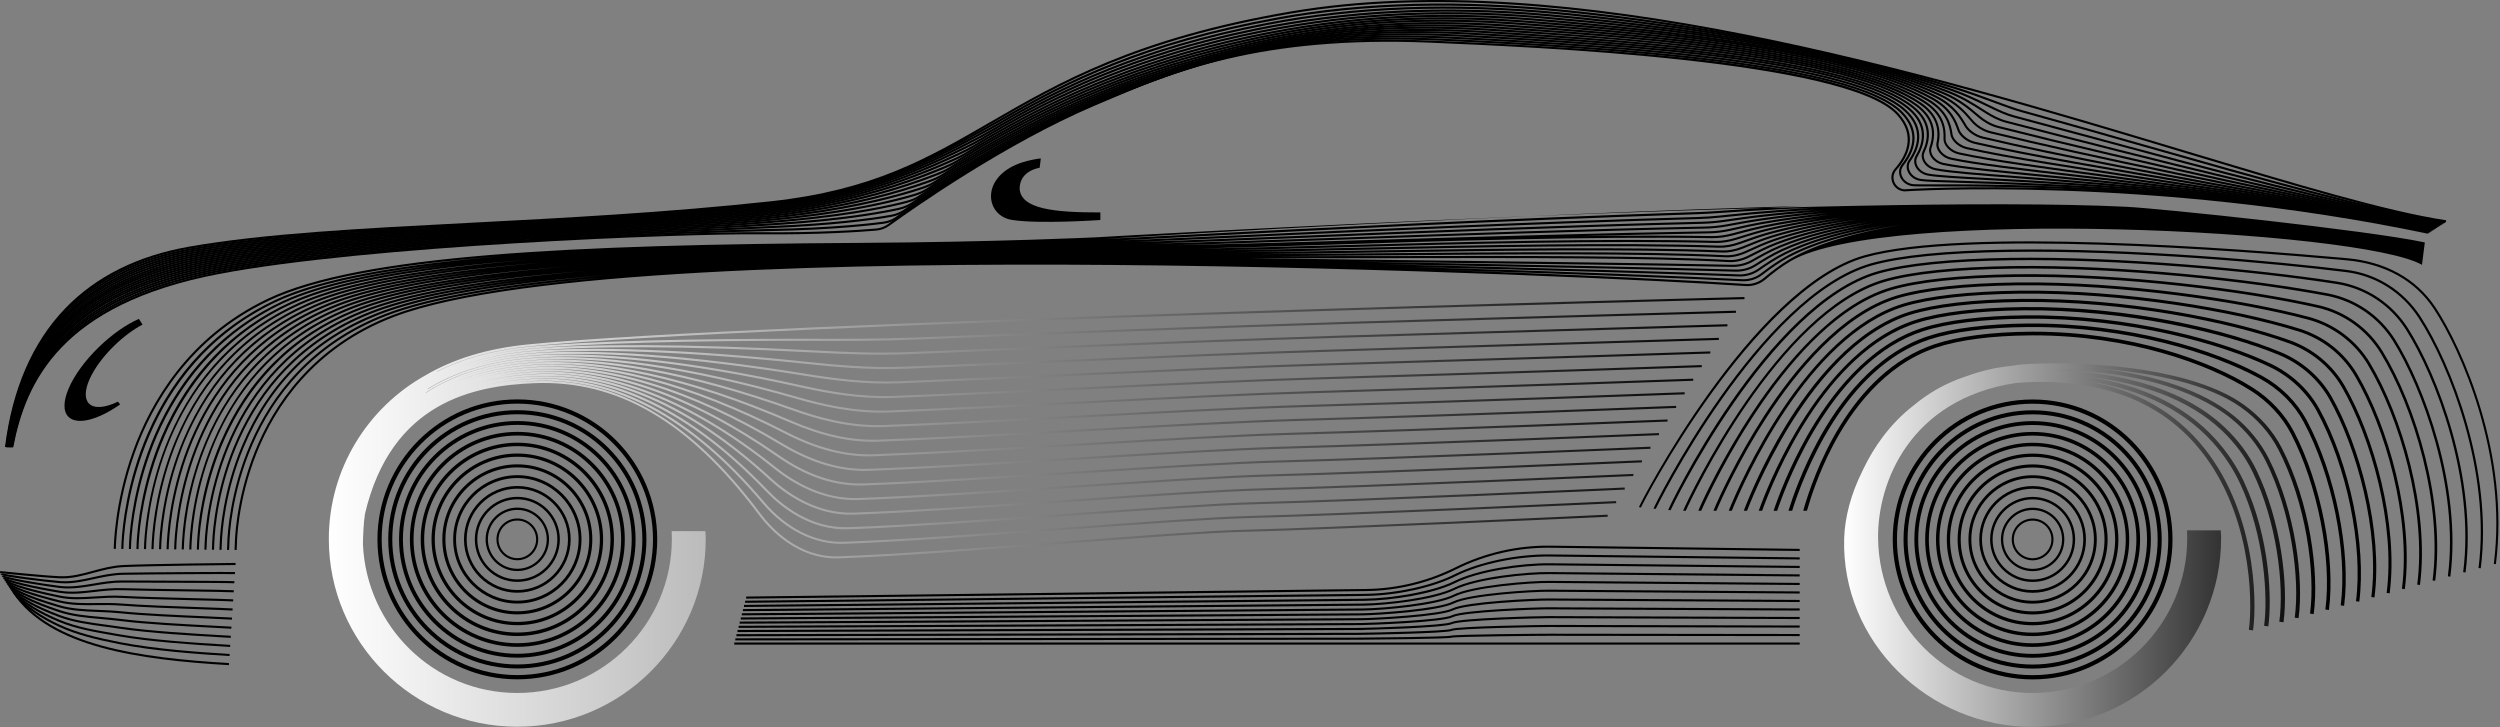 <svg width="543" height="158" viewBox="0 0 543 158" fill="none" xmlns="http://www.w3.org/2000/svg">
<rect x="0" y="0" width="543" height="158" fill="#808080" stroke="none"/>
<path d="M526.671 52.655C514.093 49.966 468.962 45.26 461.865 44.915C402.946 42.041 239.658 51.439 238.02 51.545C237.808 51.554 216.716 52.572 186.506 52.756C123.932 53.138 78.148 55.353 58.091 64.926C40.841 73.159 32.681 87.479 28.875 98.046C24.751 109.489 24.705 119.117 24.705 119.213H25.165C25.165 119.117 25.216 109.558 29.312 98.189C33.091 87.709 41.186 73.504 58.288 65.345C68.616 60.418 85.82 57.448 108.661 55.675C87.408 57.43 70.015 60.331 59.798 65.147C47.16 71.091 37.822 80.881 32.041 94.243C27.545 104.64 26.592 114.176 26.394 117.795C26.348 118.656 26.343 119.227 26.343 119.232L26.804 119.236C26.804 119.232 26.808 118.67 26.854 117.818C27.2 111.533 30.43 79.472 59.991 65.566C68.234 61.68 81.185 59.046 97.077 57.255C81.931 59.037 69.55 61.62 61.501 65.363C48.766 71.257 39.377 81.06 33.597 94.492C29.174 104.774 28.235 114.218 28.037 117.8C27.991 118.601 27.987 119.232 27.987 119.236L28.447 119.241C28.447 119.236 28.456 118.615 28.497 117.823C28.843 111.542 32.074 79.504 61.703 65.769C69.978 61.919 82.87 59.304 98.66 57.522C83.62 59.295 71.295 61.859 63.218 65.566C50.373 71.437 40.928 81.254 35.152 94.745C30.799 104.907 29.873 114.259 29.68 117.809C29.639 118.564 29.63 119.246 29.63 119.246L30.09 119.255C30.09 119.255 30.099 118.583 30.14 117.837C30.486 111.561 33.721 79.555 63.411 65.985C74.176 61.04 92.549 58.139 114.865 56.431C93.418 58.162 75.423 61.026 64.93 65.782C51.979 71.616 42.484 81.447 36.708 95.003C32.428 105.05 31.517 114.31 31.319 117.827C31.282 118.523 31.263 119.259 31.263 119.259L31.724 119.269C31.724 119.269 31.738 118.541 31.774 117.85C32.262 109.037 36.1 79.269 65.114 66.201C73.403 62.444 86.414 59.87 102.126 58.107C87.154 59.861 74.724 62.38 66.633 65.999C53.58 71.796 44.03 81.64 38.254 95.261C34.2 104.829 33.192 113.513 32.953 117.841C32.916 118.477 32.897 119.273 32.897 119.273L33.358 119.283C33.358 119.283 33.376 118.495 33.408 117.864C33.896 109.06 37.739 79.324 66.812 66.418C77.545 61.615 95.968 58.761 117.848 57.052C96.82 58.774 78.801 61.592 68.335 66.211C55.177 71.971 45.577 81.829 39.805 95.514C35.82 104.962 34.826 113.564 34.591 117.85C34.559 118.431 34.536 119.278 34.536 119.278L34.996 119.292C34.996 119.292 35.019 118.449 35.051 117.878C35.534 109.079 39.387 79.384 68.524 66.63C76.767 62.992 89.732 60.478 105.173 58.733C90.459 60.464 78.088 62.923 70.048 66.422C40.606 79.126 36.722 109.01 36.234 117.864C36.206 118.385 36.179 119.292 36.179 119.292L36.639 119.306C36.639 119.306 36.667 118.408 36.694 117.892C37.178 109.102 41.03 79.449 70.232 66.846C78.52 63.236 91.453 60.74 106.811 59.005C92.18 60.727 79.841 63.172 71.755 66.639C42.245 79.205 38.365 109.014 37.877 117.892C37.849 118.352 37.822 119.315 37.822 119.315L38.282 119.329C38.282 119.329 38.31 118.375 38.337 117.874C38.821 109.102 42.673 79.522 71.939 67.067C82.883 62.366 101.684 59.557 123.426 57.872C102.54 59.571 84.149 62.338 73.467 66.86C60.097 72.468 50.382 82.267 44.601 95.984C41.72 102.817 39.916 110.566 39.525 117.804L39.52 117.901C39.497 118.306 39.465 119.324 39.465 119.324L39.925 119.338C39.925 119.338 39.957 118.325 39.98 117.924L39.985 117.827C40.459 109.083 44.288 79.601 73.651 67.284C81.457 63.977 93.414 61.615 107.456 59.921C92.935 61.73 82.304 64.106 75.184 67.076C61.759 72.629 52.02 82.386 46.226 96.085C42.337 105.285 41.389 113.628 41.168 117.786L41.158 117.92C41.14 118.265 41.103 119.342 41.103 119.342L41.563 119.361C41.563 119.361 41.6 118.293 41.619 117.947L41.628 117.814C42.088 109.097 45.871 79.707 75.359 67.509C83.095 64.281 95.002 61.763 111.57 59.902C95.871 61.74 84.458 64.189 76.891 67.302C63.406 72.804 53.631 82.534 47.832 96.223C43.943 105.409 43.018 113.674 42.811 117.786L42.802 117.938C42.783 118.228 42.746 119.361 42.746 119.361L43.207 119.379C43.207 119.379 43.248 118.256 43.262 117.966L43.271 117.809C43.579 111.621 46.667 80.126 77.066 67.725C86.897 63.683 103.272 60.754 127.158 58.853C104.215 60.773 88.149 63.651 78.603 67.518C47.754 79.927 44.744 111.584 44.454 117.804L44.445 117.961C44.431 118.191 44.389 119.379 44.389 119.379L44.85 119.398C44.85 119.398 44.896 118.214 44.905 117.984L44.914 117.827C45.204 111.657 48.191 80.254 78.774 67.947C86.45 64.838 98.371 62.37 114.718 60.524C99.227 62.343 87.813 64.737 80.306 67.735C49.227 80.066 46.35 111.634 46.088 117.837L46.083 117.975C46.074 118.15 46.028 119.393 46.028 119.393L46.488 119.411C46.488 119.411 46.534 118.173 46.543 118.002L46.548 117.86C46.806 111.708 49.659 80.397 80.477 68.168C88.204 65.082 100.11 62.633 116.366 60.8C100.966 62.605 89.571 64.986 82.014 67.956C68.253 73.343 58.334 83.072 52.54 96.881C48.421 106.689 47.813 115.442 47.726 117.892L47.721 117.998C47.717 118.113 47.662 119.416 47.662 119.416L48.122 119.434C48.122 119.434 48.172 118.141 48.182 118.025L48.186 117.91C48.274 115.479 48.877 106.8 52.964 97.061C58.712 83.372 68.543 73.725 82.184 68.388C92.097 64.493 108.661 61.615 132.258 59.718C109.586 61.629 93.349 64.452 83.726 68.177C51.297 80.697 49.466 114.181 49.364 117.961V118.016C49.36 118.076 49.305 119.43 49.305 119.43L49.765 119.448C49.765 119.448 49.82 118.099 49.825 118.039V117.97C49.926 114.227 51.744 81.014 83.891 68.605C93.239 64.99 108.864 62.223 130.587 60.321C111.363 62.066 95.269 64.65 85.433 68.393C67.714 75.139 59.296 88.28 55.352 98.115C51.086 108.766 51.003 117.947 51.003 118.03L50.943 119.439L51.403 119.457L51.463 118.039C51.463 117.947 51.546 108.853 55.78 98.286C59.688 88.538 68.032 75.507 85.599 68.821C112.283 58.659 185.254 57.08 241.771 57.55C303.337 58.056 363.959 61.09 379.078 62.136C380.684 62.251 382.244 61.73 383.478 60.685C384.785 59.571 386.801 57.978 388.977 56.698C409.094 44.869 512.813 49.91 526.054 57.522L526.671 52.655ZM371.852 51.734C373.265 51.748 374.788 51.55 376.514 51.099C376.956 50.983 377.407 50.864 377.867 50.739C379.547 50.293 381.282 49.828 383.091 49.446C386.791 48.672 390.86 48.027 395.14 47.489C391.095 48.106 387.196 48.842 383.57 49.722C381.71 50.173 379.874 50.744 378.259 51.251C377.854 51.375 377.458 51.499 377.076 51.619C375.437 52.121 373.965 52.346 372.584 52.314C348.583 51.72 318.299 52.531 291.582 53.249C280.086 53.557 269.546 53.838 260.682 53.976C268.373 53.797 277.481 53.502 287.325 53.189C313.342 52.346 345.711 51.306 371.852 51.734ZM343.156 51.287C352.738 51.048 362.196 50.836 371.139 50.693C372.667 50.67 374.241 50.481 375.819 50.136C376.316 50.026 376.827 49.91 377.347 49.795C379.013 49.422 380.735 49.036 382.502 48.718C387.224 47.875 392.213 47.203 397.289 46.664C392.342 47.277 387.519 48.041 382.994 48.99C381.176 49.372 379.432 49.837 377.748 50.288C377.287 50.412 376.836 50.532 376.395 50.647C374.71 51.089 373.228 51.292 371.857 51.269C362.859 51.126 353.12 51.154 343.156 51.287ZM291.596 53.705C318.308 52.986 348.583 52.176 372.57 52.77C374.001 52.807 375.52 52.572 377.205 52.052C377.587 51.937 377.982 51.812 378.387 51.683C379.998 51.181 381.825 50.61 383.671 50.164C388.665 48.953 394.174 48.014 399.871 47.281C394.284 48.087 388.927 49.119 384.136 50.445C382.221 50.974 380.366 51.637 378.728 52.227L377.743 52.577C376.169 53.134 374.673 53.392 373.302 53.346C351.284 52.618 321.59 53.244 295.388 53.797C284.674 54.022 274.305 54.239 265.123 54.354C273.003 54.207 281.963 53.962 291.596 53.705ZM295.411 54.262C321.603 53.709 351.289 53.083 373.297 53.811C374.729 53.861 376.28 53.59 377.909 53.014L378.894 52.664C380.523 52.079 382.373 51.416 384.269 50.896C389.272 49.515 394.887 48.451 400.746 47.631C395.002 48.529 389.534 49.69 384.725 51.181C382.755 51.794 380.877 52.558 379.225 53.23L378.438 53.548C376.91 54.165 375.428 54.451 374.043 54.391C353.848 53.562 325.792 53.981 298.661 54.391C288.246 54.547 278.153 54.699 268.916 54.768C277.122 54.649 286.138 54.46 295.411 54.262ZM298.661 54.851C325.787 54.446 353.838 54.027 374.02 54.851C375.474 54.916 377.016 54.616 378.604 53.976L379.391 53.654C381.038 52.982 382.902 52.222 384.854 51.619C390.418 49.892 396.871 48.612 403.618 47.668C396.944 48.69 390.621 50.062 385.291 51.909C383.252 52.613 381.269 53.525 379.676 54.253L379.105 54.515C377.642 55.183 376.132 55.496 374.761 55.431C356.218 54.529 328.189 54.768 301.082 54.999C291.306 55.081 281.811 55.164 272.878 55.192C281.011 55.114 289.714 54.985 298.661 54.851ZM382.424 48.267C380.643 48.584 378.917 48.971 377.246 49.349C376.726 49.464 376.22 49.579 375.718 49.69C374.167 50.03 372.625 50.214 371.125 50.237C348.523 50.597 322.616 51.375 299.765 52.061C282.175 52.59 266.278 53.065 255.09 53.253C264.359 53.014 277.154 52.558 291.881 52.038C315.418 51.204 344.717 50.168 370.412 49.653C371.926 49.62 373.514 49.459 375.12 49.174C375.672 49.077 376.234 48.971 376.804 48.865C378.461 48.561 380.173 48.248 381.913 47.99C386.828 47.267 391.928 46.687 397.055 46.227C392.033 46.766 387.095 47.433 382.424 48.267ZM301.082 55.459C328.185 55.229 356.209 54.989 374.738 55.887C376.192 55.961 377.771 55.629 379.299 54.929L379.869 54.667C381.453 53.94 383.427 53.037 385.443 52.337C390.409 50.62 396.245 49.307 402.426 48.313C396.355 49.39 390.662 50.795 385.866 52.632C383.745 53.442 381.733 54.474 380.113 55.307L379.782 55.477C378.364 56.2 376.878 56.546 375.483 56.467C358.353 55.51 331.011 55.56 302.057 55.616C293.787 55.629 285.387 55.648 277.195 55.634C284.849 55.597 292.866 55.528 301.082 55.459ZM282.773 51.665C308.362 50.624 340.206 49.335 369.694 48.617C371.199 48.58 372.791 48.446 374.429 48.216C375.023 48.133 375.621 48.046 376.229 47.958C377.886 47.719 379.602 47.47 381.328 47.267C385.94 46.724 390.726 46.278 395.582 45.905C390.929 46.342 386.313 46.881 381.848 47.539C380.1 47.797 378.383 48.11 376.726 48.419C376.155 48.525 375.594 48.626 375.046 48.727C373.458 49.013 371.898 49.169 370.407 49.201C344.707 49.717 315.413 50.753 291.872 51.587C274.512 52.199 259.849 52.715 250.474 52.904C258.197 52.659 269.583 52.199 282.773 51.665ZM246.645 52.549C252.333 52.333 261.165 51.927 271.926 51.435C296.866 50.288 334.564 48.552 368.971 47.581C370.458 47.539 372.059 47.429 373.734 47.254C374.356 47.189 374.982 47.125 375.612 47.056C377.287 46.876 379.018 46.692 380.739 46.54C385.194 46.149 389.778 45.812 394.408 45.532C389.939 45.886 385.535 46.31 381.273 46.812C379.543 47.014 377.821 47.263 376.16 47.502C375.552 47.59 374.954 47.677 374.365 47.76C372.745 47.99 371.166 48.124 369.68 48.156C340.188 48.87 308.344 50.164 282.75 51.204C267.176 51.835 254.114 52.365 246.645 52.549ZM302.062 56.076C331.006 56.025 358.344 55.975 375.46 56.928C376.942 57.011 378.507 56.652 379.994 55.892L380.325 55.721C381.931 54.897 383.933 53.87 386.032 53.069C391.661 50.914 398.537 49.353 405.813 48.225C398.596 49.436 391.845 51.094 386.442 53.368C384.214 54.308 382.079 55.523 380.523 56.417L380.463 56.449C379.193 57.176 377.72 57.54 376.201 57.508C360.981 57.172 333.901 56.845 305.237 56.5C294.04 56.366 282.608 56.228 271.516 56.081C281.466 56.113 291.863 56.094 302.062 56.076ZM376.192 57.968C377.789 58.005 379.349 57.614 380.693 56.85L380.753 56.813C382.387 55.878 384.421 54.718 386.621 53.792C392.268 51.416 399.397 49.712 406.991 48.492C399.452 49.791 392.443 51.596 387.017 54.096C384.849 55.095 382.847 56.334 381.14 57.416C379.902 58.203 378.456 58.59 376.924 58.549C361.607 58.088 329.644 57.43 295.195 56.84C298.55 56.882 301.901 56.923 305.228 56.96C333.896 57.31 360.972 57.637 376.192 57.968ZM380.698 46.084C378.972 46.236 377.237 46.42 375.562 46.6C374.931 46.669 374.305 46.733 373.684 46.798C372.022 46.968 370.43 47.079 368.953 47.12C334.541 48.092 296.843 49.828 271.898 50.979C258.8 51.582 248.559 52.052 243.377 52.208C246.723 52.047 251.855 51.78 258.28 51.444C282.166 50.201 326.629 47.885 368.239 46.545C369.73 46.499 371.3 46.416 373.03 46.296L374.779 46.176C376.556 46.052 378.351 45.928 380.141 45.822C384.771 45.545 389.346 45.311 393.838 45.113C389.392 45.38 384.987 45.707 380.698 46.084ZM376.91 59.009C378.526 59.055 380.067 58.641 381.384 57.807C383.077 56.734 385.065 55.505 387.206 54.52C392.112 52.259 398.325 50.569 405.054 49.312C398.426 50.657 392.342 52.448 387.588 54.833C385.406 55.929 383.358 57.31 381.816 58.392C380.629 59.225 379.151 59.654 377.651 59.594C365.285 59.106 335.111 58.171 300.589 57.398C332.944 57.959 362.399 58.572 376.91 59.009ZM380.127 45.357C378.332 45.463 376.537 45.587 374.761 45.711L373.012 45.831C371.286 45.951 369.721 46.029 368.235 46.075C326.615 47.415 282.152 49.731 258.266 50.974C248.702 51.471 242.006 51.831 239.81 51.886C252.26 51.108 328.015 46.485 391.674 44.74C387.873 44.919 384.016 45.122 380.127 45.357ZM377.633 60.05C379.234 60.11 380.808 59.658 382.079 58.765C383.607 57.692 385.641 56.32 387.795 55.243C393.497 52.383 401.128 50.38 409.315 48.98C401.169 50.468 393.649 52.577 388.163 55.565C386.432 56.504 384.578 57.748 382.493 59.364C381.333 60.261 379.869 60.708 378.374 60.635C367.337 60.059 339.47 58.912 306.356 57.992C338.434 58.728 365.961 59.585 377.633 60.05ZM388.738 56.288C386.529 57.586 384.495 59.198 383.174 60.321C382.037 61.288 380.592 61.772 379.105 61.666C370.149 61.044 345.232 59.727 313.609 58.655C343.492 59.534 368.138 60.556 378.355 61.09C379.957 61.173 381.531 60.69 382.778 59.723C384.845 58.125 386.681 56.896 388.388 55.965C394.648 52.558 403.576 50.302 413.057 48.806C403.576 50.389 394.74 52.761 388.738 56.288Z" fill="black"/>
<path d="M1.547 97.137L1.092 97.077C2.661 84.525 7.038 74.423 14.098 67.051C20.799 60.057 29.912 55.512 41.178 53.551C57.517 50.705 78.241 49.628 102.233 48.385C122.171 47.348 144.773 46.174 167.371 43.725C189.499 41.326 201.354 34.46 215.079 26.508C229.88 17.935 246.651 8.219 280.478 2.468C340.35 -7.708 418.333 15.78 475.273 32.932C498.299 39.866 518.186 45.857 531.312 47.846L531.243 48.302C518.089 46.308 498.184 40.317 475.14 33.374C418.245 16.236 340.323 -7.238 280.552 2.924C246.807 8.661 230.073 18.358 215.309 26.909C201.539 34.884 189.646 41.772 167.421 44.181C144.81 46.635 122.203 47.809 102.256 48.845C78.278 50.093 57.567 51.166 41.257 54.007C18.305 58.003 4.576 72.917 1.547 97.137Z" fill="black"/>
<path d="M1.63 97.136L1.175 97.076C2.758 84.708 7.107 74.753 14.103 67.483C20.836 60.484 30.078 55.916 41.57 53.899C58.069 51.012 79.153 49.898 103.568 48.604C123.786 47.536 144.695 46.431 166.165 44.161C173.74 43.373 180.579 42.02 187.069 40.017C197.732 36.729 205.869 32.194 214.485 27.391L215.129 27.032C216.101 26.488 217.085 25.941 218.07 25.374C231.449 17.703 248.202 9.07 277.781 3.733C296.131 0.376 317.155 -0.144 340.272 2.19C369.626 5.193 399.606 11.123 424.68 18.882C427.561 19.775 430.152 20.733 432.66 21.658C433.309 21.898 433.949 22.133 434.584 22.367L434.975 22.51C436.264 22.984 437.727 23.519 439.209 23.928C448.193 26.41 457.08 28.943 465.677 31.392C490.903 38.58 514.734 45.367 531.082 48.01L531.008 48.466C514.633 45.818 490.793 39.027 465.553 31.839C456.961 29.389 448.069 26.857 439.09 24.375C437.589 23.961 436.121 23.422 434.823 22.948L434.437 22.805C433.797 22.57 433.157 22.335 432.508 22.096C430.009 21.17 427.423 20.217 424.551 19.328C399.505 11.579 369.562 5.658 340.235 2.655C317.164 0.326 296.182 0.846 277.873 4.193C248.363 9.521 231.657 18.127 218.31 25.779C217.32 26.35 216.335 26.898 215.36 27.442L214.715 27.801C206.077 32.617 197.921 37.162 187.211 40.468C180.69 42.48 173.823 43.838 166.22 44.63C144.736 46.9 123.823 48.005 103.6 49.074C79.203 50.363 58.134 51.477 41.657 54.36C18.199 58.467 4.732 72.865 1.63 97.136Z" fill="black"/>
<path d="M1.71 97.138L1.254 97.078C4.42 72.872 18.117 58.464 41.962 54.242C58.65 51.304 81.169 50.097 105.01 48.813C124.487 47.768 144.627 46.686 164.951 44.6C172.379 43.863 179.135 42.592 185.615 40.714C196.822 37.463 205.557 32.785 213.257 28.654C214.256 28.116 215.324 27.544 216.387 26.927C230.553 18.699 247.471 10.347 275.081 4.991C294.535 1.22 315.218 0.447 338.303 2.629C362.249 4.95 396.523 9.725 423.852 19.261C426.862 20.311 429.241 21.466 431.543 22.581C432.063 22.834 432.569 23.078 433.075 23.317C434.299 23.898 435.823 24.621 437.489 25.067C442.169 26.324 446.882 27.595 451.6 28.871C480.213 36.602 509.801 44.59 530.825 48.159L530.747 48.615C509.7 45.046 480.102 37.048 451.475 29.317C446.758 28.042 442.045 26.771 437.365 25.514C435.657 25.058 434.111 24.321 432.873 23.732C432.366 23.492 431.856 23.244 431.336 22.991C429.044 21.881 426.678 20.734 423.691 19.689C396.417 10.176 362.18 5.41 338.262 3.09C315.218 0.912 294.581 1.681 275.173 5.443C247.628 10.784 230.755 19.114 216.621 27.323C215.554 27.945 214.486 28.521 213.478 29.059C205.755 33.199 197.002 37.891 185.744 41.156C179.236 43.043 172.453 44.319 164.997 45.06C144.664 47.146 124.519 48.228 105.033 49.278C81.206 50.558 58.696 51.769 42.035 54.697C18.416 58.878 4.848 73.157 1.71 97.138Z" fill="black"/>
<path d="M1.795 97.136L1.34 97.077C4.543 73.165 18.346 58.868 42.361 54.586C59.481 51.561 82.829 50.276 107.549 48.918C125.926 47.909 144.929 46.864 163.753 45.036C171.13 44.318 177.813 43.13 184.173 41.403C195.026 38.456 203.351 34.4 211.622 30.15C212.561 29.666 213.656 29.1 214.715 28.474C228.802 20.204 245.541 11.791 272.391 6.247C292.573 2.08 313.49 1.04 336.346 3.07C374.637 6.593 403.803 12.164 423.036 19.642C426.248 20.89 428.531 22.34 430.542 23.62C430.897 23.846 431.242 24.067 431.587 24.279C432.673 24.956 434.128 25.785 435.794 26.217C467.536 34.478 503.628 43.567 530.598 48.315L530.519 48.766C503.531 44.014 467.435 34.925 435.679 26.659C433.957 26.213 432.457 25.356 431.343 24.666C430.998 24.449 430.653 24.228 430.298 24.007C428.306 22.741 426.041 21.304 422.87 20.07C403.674 12.611 374.55 7.049 336.304 3.531C313.495 1.505 292.619 2.545 272.483 6.703C245.702 12.233 229.005 20.628 214.949 28.879C213.877 29.51 212.777 30.081 211.833 30.564C203.54 34.828 195.191 38.898 184.298 41.854C177.909 43.59 171.204 44.783 163.799 45.501C144.966 47.329 125.958 48.374 107.576 49.383C82.871 50.741 59.537 52.021 42.444 55.042C18.645 59.283 4.971 73.446 1.795 97.136Z" fill="black"/>
<path d="M1.878 97.135L1.423 97.071C3.043 85.26 7.318 75.738 14.125 68.771C20.969 61.768 30.602 57.108 42.757 54.925C60.209 51.822 84.215 50.487 109.629 49.073C127.031 48.106 145.03 47.102 162.542 45.472C169.708 44.805 176.497 43.667 182.724 42.097C194.064 39.233 202.735 35.2 209.974 31.645C210.968 31.157 212.027 30.623 213.035 30.024C226.377 22.109 243.539 13.245 269.69 7.503C290.838 2.862 311.392 1.591 334.381 3.507C360.946 5.823 398.956 10.05 422.212 20.018C425.669 21.501 427.698 23.219 429.493 24.734C429.696 24.904 429.894 25.074 430.091 25.235C430.805 25.829 432.273 26.898 434.086 27.358C465.134 35.204 502.924 43.488 530.354 48.465L530.271 48.917C502.827 43.939 465.028 35.651 433.971 27.805C432.07 27.326 430.538 26.212 429.797 25.59C429.599 25.424 429.401 25.259 429.199 25.084C427.431 23.592 425.429 21.897 422.033 20.442C398.837 10.501 360.877 6.274 334.344 3.962C311.406 2.052 290.893 3.318 269.791 7.95C243.705 13.678 226.58 22.523 213.27 30.416C212.248 31.023 211.18 31.562 210.177 32.055C202.919 35.628 194.22 39.671 182.839 42.548C176.593 44.128 169.777 45.265 162.588 45.938C145.063 47.568 127.063 48.571 109.657 49.538C84.256 50.952 60.26 52.287 42.84 55.386C18.534 59.746 5.137 73.403 1.878 97.135Z" fill="black"/>
<path d="M1.958 97.139L1.502 97.075C4.834 73.407 18.453 59.736 43.144 55.275C60.965 52.088 85.707 50.698 111.899 49.224C128.251 48.303 145.16 47.355 161.333 45.914C168.393 45.288 175.103 44.238 181.27 42.796C192.532 40.167 200.932 36.603 208.323 33.15C209.299 32.694 210.339 32.188 211.351 31.584C223.847 24.088 241.46 14.723 266.989 8.774C289.071 3.621 309.248 2.138 332.416 3.953C362.866 6.462 400.495 10.601 421.389 20.405C425.108 22.15 426.903 24.24 428.348 25.921L428.597 26.211C429.319 27.049 430.695 28.09 432.38 28.504C454.121 33.841 487.001 40.609 530.115 48.617L530.033 49.068C486.913 41.056 454.02 34.287 432.274 28.951C430.484 28.513 429.025 27.404 428.256 26.51L428.007 26.22C426.595 24.572 424.836 22.523 421.205 20.824C400.366 11.053 362.792 6.922 332.38 4.413C309.262 2.599 289.127 4.081 267.1 9.216C241.63 15.155 224.058 24.498 211.591 31.976C210.564 32.593 209.51 33.104 208.521 33.564C201.102 37.032 192.68 40.6 181.376 43.243C175.186 44.689 168.457 45.743 161.374 46.374C145.192 47.815 128.279 48.764 111.922 49.685C85.744 51.158 61.02 52.549 43.222 55.731C18.756 60.146 5.257 73.693 1.958 97.139Z" fill="black"/>
<path d="M2.044 97.142L1.588 97.077C4.961 73.7 18.686 60.14 43.543 55.623C61.791 52.344 87.348 50.894 114.406 49.361C129.612 48.499 145.338 47.606 160.13 46.354C167.089 45.764 173.716 44.802 179.828 43.49C191.642 40.957 200.387 37.435 206.688 34.649C207.603 34.244 208.671 33.746 209.679 33.134C222.105 25.592 239.539 16.148 264.3 10.028C280.606 5.995 301.216 2.178 330.459 4.397C364.157 6.957 401.211 10.908 420.573 20.794C424.573 22.834 426.027 25.339 427.09 27.167C427.633 28.097 428.973 29.253 430.68 29.658C447.561 33.687 471.867 38.121 497.603 42.818C508.322 44.774 519.4 46.796 529.884 48.78L529.797 49.232C519.317 47.247 508.234 45.221 497.52 43.269C471.779 38.572 447.465 34.138 430.574 30.104C428.733 29.667 427.283 28.41 426.713 27.429C425.659 25.619 424.246 23.184 420.366 21.204C401.078 11.359 364.075 7.413 330.427 4.858C301.252 2.638 280.684 6.455 264.415 10.475C239.714 16.581 222.317 26.002 209.923 33.53C208.892 34.156 207.806 34.658 206.876 35.068C200.557 37.863 191.785 41.399 179.929 43.941C173.799 45.253 167.153 46.22 160.176 46.81C145.375 48.062 129.649 48.955 114.438 49.816C87.394 51.35 61.851 52.795 43.63 56.069C18.989 60.554 5.385 73.986 2.044 97.142Z" fill="black"/>
<path d="M2.127 97.143L1.671 97.074C3.36 85.659 7.442 76.823 14.143 70.064C21.199 62.95 30.942 58.336 43.939 55.96C62.675 52.575 89.153 51.07 117.186 49.472C131.135 48.68 145.564 47.856 158.924 46.783C165.782 46.23 172.331 45.356 178.379 44.177C190.777 41.764 199.531 38.435 205.04 36.137C205.938 35.764 206.996 35.295 207.999 34.678C215.257 30.216 234.537 18.368 261.603 11.277C279.111 6.691 299.333 2.736 328.494 4.826C363.564 7.345 401.828 11.254 419.75 21.163C424.021 23.525 425.051 26.546 425.604 28.171C425.884 29 427.118 30.359 428.968 30.791C440.943 33.568 458.515 36.529 478.867 39.959C494.759 42.634 512.773 45.673 529.636 48.924L529.548 49.375C512.694 46.124 494.681 43.09 478.789 40.415C458.432 36.984 440.851 34.024 428.862 31.243C426.957 30.801 425.535 29.41 425.167 28.323C424.43 26.159 423.326 23.668 419.524 21.569C401.681 11.701 363.476 7.801 328.457 5.287C299.366 3.196 279.189 7.147 261.714 11.719C234.721 18.806 215.483 30.63 208.243 35.083C207.212 35.718 206.135 36.193 205.22 36.575C199.692 38.877 190.906 42.215 178.466 44.637C172.4 45.821 165.837 46.696 158.961 47.248C145.591 48.321 131.163 49.141 117.209 49.937C89.189 51.53 62.726 53.036 44.017 56.416C19.22 60.951 5.514 74.272 2.127 97.143Z" fill="black"/>
<path d="M2.207 97.141L1.751 97.072C3.458 85.841 7.513 77.148 14.145 70.494C21.237 63.376 31.109 58.734 44.327 56.308C63.634 52.799 92.441 51.164 120.294 49.581C132.858 48.867 145.846 48.126 157.711 47.228C164.468 46.717 170.934 45.925 176.926 44.879C186.559 43.194 195.216 40.832 203.394 37.646C204.223 37.323 205.304 36.872 206.317 36.241C217.639 29.192 235.408 19.062 258.903 12.551C275.43 7.969 295.653 3.254 326.531 5.285C352.304 7.081 400.283 10.428 418.928 21.562C422.932 23.952 423.792 26.885 424.096 29.178C424.234 30.205 425.537 31.563 427.262 31.954C436.43 34.022 450.932 36.232 467.726 38.788C486.73 41.679 508.264 44.958 529.393 49.093L529.306 49.544C508.186 45.413 486.656 42.135 467.657 39.239C450.859 36.679 436.348 34.473 427.161 32.401C425.187 31.954 423.792 30.412 423.636 29.238C423.327 26.917 422.499 24.233 418.688 21.958C400.136 10.879 352.23 7.541 326.494 5.745C295.69 3.719 275.518 8.425 259.023 12.998C235.588 19.494 217.855 29.602 206.556 36.637C205.511 37.286 204.407 37.752 203.555 38.078C195.349 41.274 186.665 43.645 177 45.335C170.994 46.385 164.514 47.177 157.743 47.693C145.874 48.591 132.882 49.332 120.317 50.046C92.477 51.63 63.685 53.264 44.406 56.768C19.102 61.414 5.691 74.247 2.207 97.141Z" fill="black"/>
<path d="M2.293 97.144L1.837 97.075C5.404 74.245 19.031 61.403 44.726 56.656C64.705 53.005 94.759 51.31 123.818 49.666C135.342 49.017 146.222 48.4 156.508 47.672C163.154 47.203 169.538 46.498 175.479 45.577C185.273 44.067 194.114 41.903 201.75 39.15C202.96 38.712 203.848 38.298 204.635 37.8C211.12 33.707 230.846 21.247 256.205 13.815C273.772 8.663 293.516 3.796 324.564 5.73C351.165 7.48 400.682 10.739 418.102 21.947C422.336 24.673 422.682 27.942 422.576 30.166C422.525 31.234 423.735 32.699 425.558 33.099C432.692 34.665 444.382 36.239 459.187 38.238C479.318 40.955 504.378 44.334 529.157 49.243L529.07 49.694C504.304 44.785 479.258 41.406 459.132 38.694C444.317 36.695 432.618 35.116 425.466 33.546C423.39 33.09 422.06 31.419 422.125 30.143C422.226 28.034 421.899 24.931 417.863 22.334C400.54 11.191 351.106 7.935 324.545 6.186C293.576 4.256 273.873 9.114 256.343 14.253C231.048 21.671 211.359 34.098 204.893 38.187C204.074 38.703 203.158 39.136 201.915 39.582C194.248 42.345 185.384 44.518 175.558 46.033C169.602 46.954 163.205 47.659 156.55 48.133C146.259 48.861 135.374 49.477 123.85 50.127C94.8 51.771 64.765 53.465 44.814 57.112C19.335 61.818 5.827 74.54 2.293 97.144Z" fill="black"/>
<path d="M2.372 97.143L1.916 97.069C5.538 74.53 19.267 61.799 45.118 56.996C65.907 53.174 97.406 51.42 127.864 49.721C137.557 49.182 146.711 48.671 155.304 48.105C161.816 47.676 168.117 47.059 174.035 46.267C186.577 44.596 195.137 42.285 200.112 40.641C201.281 40.254 202.188 39.844 202.966 39.347C209.4 35.221 228.987 22.669 253.513 15.067C272.052 9.325 291.285 4.32 322.609 6.167C363.312 8.694 402.947 12.401 417.288 22.328C420.542 24.58 421.813 27.55 421.058 31.146C420.828 32.251 421.997 33.844 423.856 34.245C429.351 35.419 439.279 36.575 451.843 38.044C472.452 40.447 500.679 43.744 528.914 49.399L528.822 49.85C500.605 44.195 472.388 40.903 451.788 38.5C439.21 37.031 429.273 35.87 423.755 34.696C421.61 34.236 420.321 32.394 420.602 31.054C421.325 27.61 420.151 24.879 417.022 22.711C400.812 11.489 349.919 8.326 322.576 6.632C291.331 4.79 272.144 9.786 253.647 15.514C229.176 23.093 209.634 35.622 203.21 39.738C202.4 40.258 201.461 40.687 200.255 41.083C195.261 42.731 186.673 45.052 174.095 46.728C168.167 47.52 161.857 48.137 155.336 48.57C146.743 49.136 137.584 49.647 127.892 50.186C97.447 51.885 65.963 53.639 45.206 57.452C19.571 62.213 5.961 74.825 2.372 97.143Z" fill="black"/>
<path d="M2.458 97.147L2.002 97.074C5.679 74.824 19.509 62.199 45.513 57.346C67.305 53.317 101.997 51.429 132.603 49.762C140.197 49.347 147.368 48.956 154.096 48.546C160.415 48.164 166.638 47.63 172.584 46.967C186.092 45.457 194.597 43.297 198.468 42.146C199.595 41.81 200.516 41.405 201.284 40.903C218.414 29.746 235.079 21.481 250.815 16.333C265.814 11.425 286.354 4.702 320.642 6.613C362.464 9.058 403.015 12.705 416.463 22.715C419.818 25.21 420.849 28.378 419.528 32.122C419.358 32.601 419.436 33.167 419.749 33.715C420.219 34.548 421.116 35.175 422.152 35.387C426.271 36.243 434.182 37.012 445.127 38.08C465.773 40.092 496.977 43.136 528.678 49.55L528.586 50.001C496.908 43.592 465.722 40.553 445.085 38.541C434.122 37.472 426.202 36.699 422.06 35.838C420.895 35.598 419.887 34.885 419.353 33.941C418.976 33.273 418.889 32.573 419.1 31.965C420.347 28.434 419.367 25.441 416.196 23.079C402.845 13.142 362.372 9.509 320.624 7.069C286.428 5.167 265.929 11.871 250.967 16.766C235.268 21.904 218.64 30.151 201.542 41.285C200.737 41.81 199.779 42.233 198.606 42.584C194.721 43.739 186.184 45.908 172.644 47.418C166.688 48.081 160.461 48.615 154.133 48.998C147.404 49.407 140.234 49.799 132.64 50.213C102.044 51.88 67.369 53.768 45.609 57.792C19.813 62.609 6.103 75.11 2.458 97.147Z" fill="black"/>
<path d="M2.541 97.146L2.085 97.068C3.871 86.588 7.824 78.461 14.175 72.217C21.433 65.08 31.816 60.328 45.909 57.685C68.999 53.394 107.442 51.377 138.329 49.756C143.41 49.489 148.297 49.236 152.891 48.978C158.989 48.642 164.958 48.209 171.139 47.657C185.388 46.386 193.852 44.424 196.829 43.641C197.929 43.351 198.841 42.965 199.609 42.453C216.573 31.214 232.898 22.847 248.123 17.589C264.079 12.077 283.929 5.221 318.686 7.049C359.537 9.296 403.001 12.961 415.649 23.096C419.92 26.522 419.289 30.422 418.005 33.088C417.761 33.599 417.789 34.211 418.083 34.81C418.516 35.675 419.4 36.32 420.449 36.532C423.385 37.126 429.829 37.623 438.753 38.309C459.09 39.875 493.134 42.495 528.439 49.701L528.347 50.152C493.065 42.951 459.044 40.331 438.716 38.765C429.778 38.079 423.321 37.582 420.357 36.979C419.169 36.739 418.166 36.002 417.674 35.008C417.31 34.28 417.283 33.525 417.591 32.88C418.801 30.362 419.395 26.683 415.359 23.446C402.817 13.394 359.44 9.743 318.663 7.5C283.998 5.677 264.194 12.515 248.275 18.012C233.082 23.257 216.794 31.61 199.862 42.826C199.052 43.365 198.1 43.77 196.949 44.074C193.962 44.861 185.466 46.828 171.185 48.103C164.995 48.656 159.021 49.089 152.923 49.429C148.33 49.682 143.442 49.94 138.361 50.207C107.484 51.828 69.058 53.84 46.001 58.127C19.698 63.068 6.296 75.1 2.541 97.146Z" fill="black"/>
<path d="M2.624 97.145L2.168 97.067C3.972 86.771 7.903 78.787 14.18 72.644C21.484 65.502 31.991 60.723 46.305 58.025C71.19 53.37 114.166 51.256 145.541 49.718L151.685 49.414C159.288 49.037 165.372 48.636 169.395 48.369L169.689 48.351C184.445 47.374 192.936 45.643 195.186 45.137C196.245 44.897 197.165 44.52 197.925 44.004C218.81 29.909 235.282 22.542 245.421 18.849L245.808 18.707C261.668 12.923 281.407 5.726 316.721 7.49C358.584 9.654 402.974 13.246 414.825 23.482C419.16 27.225 418.116 31.3 416.477 34.053C416.151 34.606 416.128 35.264 416.417 35.918C416.809 36.798 417.702 37.475 418.746 37.682C420.661 38.059 425.392 38.317 432.549 38.709C452.279 39.786 489.001 41.798 528.204 49.856L528.112 50.307C488.942 42.254 452.242 40.247 432.526 39.164C425.351 38.773 420.606 38.511 418.659 38.129C417.471 37.894 416.454 37.12 415.999 36.102C415.649 35.32 415.681 34.486 416.082 33.814C417.633 31.208 418.622 27.363 414.526 23.827C402.781 13.683 358.488 10.11 316.703 7.946C281.485 6.187 261.792 13.365 245.974 19.135L245.587 19.277C235.471 22.966 219.036 30.315 198.192 44.382C197.382 44.929 196.406 45.33 195.297 45.583C193.037 46.09 184.523 47.826 169.731 48.806L169.436 48.825C165.409 49.092 159.325 49.492 151.717 49.87L145.573 50.174C114.208 51.717 71.254 53.825 46.397 58.476C19.942 63.463 6.444 75.384 2.624 97.145Z" fill="black"/>
<path d="M2.708 97.146L2.257 97.067C6.183 75.375 19.893 63.445 46.706 58.375C74.288 53.186 125.752 50.939 150.49 49.857C154.636 49.677 158.332 49.502 161.457 49.36C164.177 49.231 166.469 49.125 168.255 49.051C179.903 48.563 188.961 47.486 193.559 46.643C194.585 46.454 195.492 46.09 196.26 45.566C212.318 34.505 228.822 25.467 242.739 20.116L243.637 19.771C259.299 13.744 278.794 6.238 314.771 7.942C355.12 9.899 402.865 13.477 414.012 23.874C418.384 27.949 416.939 32.185 414.955 35.021C414.541 35.615 414.467 36.334 414.757 37.043C415.121 37.945 416 38.631 417.049 38.834C418.103 39.036 421.403 39.133 426.401 39.28C443.748 39.791 484.364 40.989 527.971 50.018L527.879 50.469C484.304 41.444 443.715 40.247 426.383 39.736C421.362 39.589 418.048 39.492 416.957 39.28C415.761 39.05 414.753 38.258 414.329 37.213C413.984 36.366 414.076 35.468 414.578 34.754C416.456 32.07 417.827 28.059 413.694 24.21C402.658 13.914 355.014 10.355 314.743 8.398C278.863 6.703 259.418 14.186 243.798 20.199L242.901 20.544C229.02 25.881 212.548 34.901 196.518 45.943C195.699 46.51 194.732 46.896 193.641 47.094C189.03 47.941 179.945 49.019 168.278 49.512C166.492 49.585 164.205 49.691 161.48 49.82C158.355 49.968 154.659 50.138 150.508 50.322C125.784 51.4 74.339 53.647 46.794 58.831C20.192 63.855 6.597 75.675 2.708 97.146Z" fill="black"/>
<path d="M2.787 97.148L2.336 97.065C5.028 82.657 12.549 65.275 47.094 58.718C66.456 55.053 101.788 52.139 149.276 50.292C157.251 50.007 163.175 49.799 166.801 49.74C181.326 49.495 190.269 48.363 191.912 48.137C192.906 47.999 193.799 47.658 194.572 47.115C203.749 40.646 221.859 28.701 240.034 21.371L241.079 20.943C256.589 14.607 275.896 6.724 312.802 8.377C350.859 10.104 402.668 13.631 413.184 24.253C417.561 28.674 415.729 33.067 413.424 35.972C412.922 36.603 412.798 37.399 413.083 38.164C413.428 39.085 414.289 39.78 415.338 39.973C415.711 40.042 417.487 40.038 420.171 40.038C434.636 40.015 478.671 39.946 527.723 50.168L527.631 50.619C478.621 40.406 434.631 40.475 420.166 40.494C417.267 40.498 415.665 40.503 415.251 40.425C414.045 40.199 413.051 39.393 412.65 38.32C412.31 37.404 412.457 36.442 413.06 35.682C415.251 32.924 416.995 28.757 412.853 24.576C402.447 14.068 350.758 10.56 312.779 8.833C275.979 7.184 256.722 15.049 241.254 21.366L240.204 21.795C222.076 29.107 203.998 41.032 194.834 47.488C194.001 48.073 193.039 48.446 191.972 48.593C190.324 48.819 181.359 49.956 166.806 50.2C163.184 50.26 157.261 50.467 149.289 50.753C101.825 52.594 66.516 55.505 47.177 59.17C12.912 65.671 5.456 82.883 2.787 97.148Z" fill="black"/>
<path d="M2.873 97.15L2.422 97.063C5.169 82.844 12.773 65.674 47.493 59.062C79.525 52.956 147.622 50.258 165.359 50.437C177.786 50.557 186.926 49.917 190.281 49.636C191.225 49.558 192.127 49.222 192.895 48.665C198.478 44.626 218.19 30.822 237.336 22.631L238.804 22C254.148 15.415 273.243 7.224 310.84 8.817C349.739 10.47 402.588 13.905 412.363 24.638C416.713 29.413 414.508 33.953 411.899 36.923C411.259 37.646 411.098 38.617 411.457 39.52C411.82 40.422 412.644 41.035 413.611 41.113C414.103 41.076 467.007 37.641 527.482 50.318L527.386 50.769C466.971 38.106 414.131 41.537 413.606 41.574C412.432 41.477 411.457 40.759 411.029 39.695C410.601 38.627 410.794 37.48 411.549 36.624C414.039 33.797 416.137 29.473 412.023 24.951C401.244 13.117 333.184 10.226 310.822 9.277C273.335 7.68 254.291 15.857 238.988 22.423L237.52 23.054C218.415 31.227 198.74 45.009 193.167 49.038C192.329 49.641 191.344 50.005 190.318 50.092C186.958 50.373 177.804 51.013 165.355 50.893C147.613 50.723 79.585 53.412 47.58 59.508C13.127 66.079 5.588 83.074 2.873 97.15Z" fill="black"/>
<path d="M112.363 121.688C109.859 121.688 107.825 119.653 107.825 117.148C107.825 114.643 109.859 112.608 112.363 112.608C114.867 112.608 116.901 114.643 116.901 117.148C116.901 119.653 114.867 121.688 112.363 121.688ZM112.363 113.068C110.113 113.068 108.285 114.901 108.285 117.148C108.285 119.4 110.117 121.228 112.363 121.228C114.609 121.228 116.441 119.395 116.441 117.148C116.441 114.896 114.609 113.068 112.363 113.068Z" fill="black"/>
<path d="M112.362 124.035C108.565 124.035 105.473 120.946 105.473 117.143C105.473 113.339 108.561 110.25 112.362 110.25C116.164 110.25 119.252 113.339 119.252 117.143C119.252 120.946 116.159 124.035 112.362 124.035ZM112.362 110.756C108.842 110.756 105.974 113.62 105.974 117.147C105.974 120.674 108.837 123.538 112.362 123.538C115.888 123.538 118.75 120.674 118.75 117.147C118.75 113.62 115.883 110.756 112.362 110.756Z" fill="black"/>
<path d="M112.364 126.39C107.269 126.39 103.127 122.246 103.127 117.149C103.127 112.051 107.269 107.907 112.364 107.907C117.459 107.907 121.601 112.051 121.601 117.149C121.601 122.246 117.459 126.39 112.364 126.39ZM112.364 108.451C107.568 108.451 103.67 112.351 103.67 117.149C103.67 121.946 107.568 125.846 112.364 125.846C117.16 125.846 121.058 121.946 121.058 117.149C121.058 112.351 117.155 108.451 112.364 108.451Z" fill="black"/>
<path d="M112.363 128.743C105.975 128.743 100.774 123.545 100.774 117.149C100.774 110.758 105.97 105.555 112.363 105.555C118.756 105.555 123.952 110.753 123.952 117.149C123.952 123.54 118.751 128.743 112.363 128.743ZM112.363 106.139C106.297 106.139 101.359 111.076 101.359 117.144C101.359 123.213 106.293 128.154 112.363 128.154C118.429 128.154 123.367 123.218 123.367 117.144C123.363 111.08 118.429 106.139 112.363 106.139Z" fill="black"/>
<path d="M112.365 131.091C104.679 131.091 98.429 124.838 98.429 117.149C98.429 109.459 104.679 103.206 112.365 103.206C120.051 103.206 126.301 109.459 126.301 117.149C126.301 124.838 120.051 131.091 112.365 131.091ZM112.365 103.832C105.024 103.832 99.055 109.804 99.055 117.149C99.055 124.493 105.024 130.465 112.365 130.465C119.705 130.465 125.675 124.493 125.675 117.149C125.675 109.804 119.701 103.832 112.365 103.832Z" fill="black"/>
<path d="M112.362 133.445C103.383 133.445 96.074 126.133 96.074 117.149C96.074 108.166 103.383 100.854 112.362 100.854C121.341 100.854 128.65 108.166 128.65 117.149C128.65 126.133 121.341 133.445 112.362 133.445ZM112.362 101.522C103.751 101.522 96.746 108.53 96.746 117.145C96.746 125.76 103.751 132.768 112.362 132.768C120.973 132.768 127.978 125.76 127.978 117.145C127.978 108.534 120.973 101.522 112.362 101.522Z" fill="black"/>
<path d="M112.363 135.79C102.086 135.79 93.728 127.423 93.728 117.146C93.728 106.868 102.091 98.502 112.363 98.502C122.636 98.502 130.998 106.868 130.998 117.146C130.998 127.423 122.641 135.79 112.363 135.79ZM112.363 99.211C102.478 99.211 94.437 107.255 94.437 117.146C94.437 127.036 102.478 135.08 112.363 135.08C122.249 135.08 130.29 127.036 130.29 117.146C130.29 107.255 122.245 99.211 112.363 99.211Z" fill="black"/>
<path d="M112.363 138.146C100.792 138.146 91.376 128.725 91.376 117.15C91.376 105.574 100.792 96.153 112.363 96.153C123.933 96.153 133.35 105.574 133.35 117.15C133.35 128.725 123.933 138.146 112.363 138.146ZM112.363 96.903C101.207 96.903 92.131 105.984 92.131 117.145C92.131 128.306 101.207 137.386 112.363 137.386C123.519 137.386 132.595 128.306 132.595 117.145C132.595 105.984 123.519 96.903 112.363 96.903Z" fill="black"/>
<path d="M112.366 140.495C99.498 140.495 89.027 130.02 89.027 117.146C89.027 104.271 99.498 93.801 112.366 93.801C125.234 93.801 135.705 104.276 135.705 117.146C135.705 130.015 125.234 140.495 112.366 140.495ZM112.366 94.597C99.935 94.597 89.824 104.714 89.824 117.15C89.824 129.587 99.935 139.703 112.366 139.703C124.797 139.703 134.908 129.587 134.908 117.15C134.908 104.714 124.792 94.597 112.366 94.597Z" fill="black"/>
<path d="M112.361 142.845C98.199 142.845 86.675 131.315 86.675 117.147C86.675 102.978 98.199 91.449 112.361 91.449C126.522 91.449 138.046 102.978 138.046 117.147C138.046 131.315 126.522 142.845 112.361 142.845ZM112.361 92.282C98.659 92.282 87.512 103.434 87.512 117.142C87.512 130.85 98.659 142.002 112.361 142.002C126.062 142.002 137.209 130.85 137.209 117.142C137.209 103.434 126.062 92.282 112.361 92.282Z" fill="black"/>
<path d="M112.364 145.195C96.904 145.195 84.326 132.611 84.326 117.144C84.326 101.677 96.904 89.093 112.364 89.093C127.823 89.093 140.401 101.677 140.401 117.144C140.397 132.615 127.823 145.195 112.364 145.195ZM112.364 89.977C97.388 89.977 85.205 102.166 85.205 117.149C85.205 132.132 97.388 144.32 112.364 144.32C127.34 144.32 139.522 132.132 139.522 117.149C139.518 102.166 127.335 89.977 112.364 89.977Z" fill="black"/>
<path d="M112.365 147.55C95.613 147.55 81.981 133.911 81.981 117.151C81.981 100.39 95.613 86.751 112.365 86.751C129.118 86.751 142.75 100.39 142.75 117.151C142.75 133.911 129.118 147.55 112.365 147.55ZM112.365 87.672C96.119 87.672 82.901 100.897 82.901 117.151C82.901 133.405 96.119 146.629 112.365 146.629C128.612 146.629 141.83 133.405 141.83 117.151C141.83 100.897 128.612 87.672 112.365 87.672Z" fill="black"/>
<path d="M441.485 121.704C438.982 121.704 436.947 119.669 436.947 117.164C436.947 114.659 438.982 112.624 441.485 112.624C443.989 112.624 446.023 114.659 446.023 117.164C446.023 119.669 443.989 121.704 441.485 121.704ZM441.485 113.084C439.235 113.084 437.408 114.917 437.408 117.164C437.408 119.416 439.239 121.244 441.485 121.244C443.731 121.244 445.563 119.411 445.563 117.164C445.563 114.912 443.736 113.084 441.485 113.084Z" fill="black"/>
<path d="M441.485 124.058C437.689 124.058 434.596 120.968 434.596 117.165C434.596 113.362 437.684 110.272 441.485 110.272C445.287 110.272 448.375 113.362 448.375 117.165C448.375 120.968 445.287 124.058 441.485 124.058ZM441.485 110.774C437.965 110.774 435.097 113.638 435.097 117.165C435.097 120.692 437.96 123.556 441.485 123.556C445.011 123.556 447.874 120.692 447.874 117.165C447.874 113.638 445.006 110.774 441.485 110.774Z" fill="black"/>
<path d="M441.487 126.405C436.392 126.405 432.25 122.261 432.25 117.164C432.25 112.067 436.392 107.923 441.487 107.923C446.582 107.923 450.724 112.067 450.724 117.164C450.724 122.261 446.582 126.405 441.487 126.405ZM441.487 108.466C436.691 108.466 432.793 112.366 432.793 117.164C432.793 121.962 436.691 125.862 441.487 125.862C446.283 125.862 450.181 121.962 450.181 117.164C450.181 112.366 446.283 108.466 441.487 108.466Z" fill="black"/>
<path d="M441.483 128.759C435.095 128.759 429.895 123.561 429.895 117.165C429.895 110.774 435.091 105.571 441.483 105.571C447.876 105.571 453.072 110.769 453.072 117.165C453.072 123.556 447.876 128.759 441.483 128.759ZM441.483 106.156C435.417 106.156 430.479 111.092 430.479 117.165C430.479 123.234 435.413 128.17 441.483 128.17C447.554 128.17 452.488 123.234 452.488 117.165C452.488 111.096 447.549 106.156 441.483 106.156Z" fill="black"/>
<path d="M441.485 131.107C433.799 131.107 427.549 124.854 427.549 117.164C427.549 109.475 433.799 103.222 441.485 103.222C449.171 103.222 455.421 109.475 455.421 117.164C455.421 124.854 449.171 131.107 441.485 131.107ZM441.485 103.848C434.144 103.848 428.175 109.82 428.175 117.164C428.175 124.508 434.144 130.481 441.485 130.481C448.826 130.481 454.795 124.508 454.795 117.164C454.795 109.82 448.826 103.848 441.485 103.848Z" fill="black"/>
<path d="M441.484 133.461C432.505 133.461 425.196 126.149 425.196 117.165C425.196 108.182 432.505 100.87 441.484 100.87C450.463 100.87 457.772 108.182 457.772 117.165C457.772 126.149 450.468 133.461 441.484 133.461ZM441.484 101.542C432.873 101.542 425.868 108.55 425.868 117.165C425.868 125.78 432.873 132.788 441.484 132.788C450.095 132.788 457.1 125.78 457.1 117.165C457.104 108.55 450.095 101.542 441.484 101.542Z" fill="black"/>
<path d="M441.483 135.809C431.206 135.809 422.848 127.442 422.848 117.165C422.848 106.887 431.21 98.521 441.483 98.521C451.755 98.521 460.118 106.887 460.118 117.165C460.118 127.442 451.76 135.809 441.483 135.809ZM441.483 99.23C431.597 99.23 423.556 107.274 423.556 117.165C423.556 127.055 431.597 135.099 441.483 135.099C451.369 135.099 459.409 127.055 459.409 117.165C459.409 107.274 451.369 99.23 441.483 99.23Z" fill="black"/>
<path d="M441.482 138.162C429.912 138.162 420.495 128.741 420.495 117.166C420.495 105.59 429.912 96.169 441.482 96.169C453.052 96.169 462.469 105.59 462.469 117.166C462.469 128.741 453.057 138.162 441.482 138.162ZM441.482 96.924C430.326 96.924 421.25 106.004 421.25 117.166C421.25 128.327 430.326 137.407 441.482 137.407C452.638 137.407 461.714 128.327 461.714 117.166C461.714 106.004 452.638 96.924 441.482 96.924Z" fill="black"/>
<path d="M441.485 140.511C428.617 140.511 418.146 130.036 418.146 117.166C418.146 104.296 428.617 93.816 441.485 93.816C454.353 93.816 464.824 104.292 464.824 117.166C464.824 130.04 454.353 140.511 441.485 140.511ZM441.485 94.613C429.054 94.613 418.943 104.729 418.943 117.166C418.943 129.603 429.054 139.719 441.485 139.719C453.916 139.719 464.027 129.603 464.027 117.166C464.027 104.729 453.916 94.613 441.485 94.613Z" fill="black"/>
<path d="M441.487 142.864C427.325 142.864 415.801 131.334 415.801 117.166C415.801 102.998 427.325 91.468 441.487 91.468C455.648 91.468 467.172 102.998 467.172 117.166C467.172 131.334 455.653 142.864 441.487 142.864ZM441.487 92.306C427.785 92.306 416.638 103.458 416.638 117.166C416.638 130.873 427.785 142.026 441.487 142.026C455.188 142.026 466.335 130.873 466.335 117.166C466.335 103.458 455.188 92.306 441.487 92.306Z" fill="black"/>
<path d="M441.487 145.217C426.027 145.217 413.449 132.633 413.449 117.167C413.449 101.7 426.027 89.116 441.487 89.116C456.946 89.116 469.524 101.7 469.524 117.167C469.524 132.633 456.946 145.217 441.487 145.217ZM441.487 89.995C426.511 89.995 414.328 102.183 414.328 117.167C414.328 132.15 426.511 144.338 441.487 144.338C456.463 144.338 468.645 132.15 468.645 117.167C468.645 102.183 456.463 89.995 441.487 89.995Z" fill="black"/>
<path d="M441.485 147.565C424.733 147.565 411.101 133.927 411.101 117.166C411.101 100.406 424.733 86.767 441.485 86.767C458.238 86.767 471.87 100.406 471.87 117.166C471.87 133.927 458.243 147.565 441.485 147.565ZM441.485 87.688C425.239 87.688 412.021 100.912 412.021 117.166C412.021 133.42 425.239 146.645 441.485 146.645C457.732 146.645 470.95 133.42 470.95 117.166C470.95 100.912 457.732 87.688 441.485 87.688Z" fill="black"/>
<path d="M177.159 74.038C183.285 74.057 190.911 74.075 198.615 73.771C228.885 72.574 263.734 71.234 292.711 70.359C337.561 69.001 376.667 67.951 377.054 67.942L377.04 67.481C376.649 67.491 337.542 68.54 292.692 69.899C263.716 70.774 228.867 72.114 198.592 73.311C190.897 73.615 183.276 73.596 177.155 73.578C149.485 73.5 127.274 74.121 114.618 75.328C106.605 76.124 100.125 78.076 94.883 80.752C94.897 80.729 94.906 80.706 94.92 80.683C100.493 77.856 107.051 76.046 114.572 75.281C163.651 70.322 376.754 65.032 378.904 64.977L378.89 64.516C376.741 64.567 163.619 69.862 114.526 74.821C105.892 75.691 98.509 77.943 92.425 81.511C79.902 88.487 71.42 101.822 71.42 117.095C71.42 139.565 89.783 157.845 112.353 157.845C134.923 157.845 153.287 139.565 153.287 117.095C153.287 116.52 153.255 115.944 153.204 115.359H145.886C145.909 115.935 145.923 116.511 145.923 117.095C145.923 135.523 130.864 150.515 112.353 150.515C94.22 150.515 79.635 136.121 78.825 118.21C78.867 115.981 78.982 113.518 79.262 111.653C84.974 87.263 102.965 83.749 116.003 83.229C134.178 82.501 149.683 91.586 164.811 111.809C167.016 114.756 173.123 121.566 182.111 121.281C194.073 120.88 212.832 119.457 230.97 118.085C247.29 116.851 262.703 115.682 270.168 115.516C287.243 115.134 348.579 112.27 349.196 112.242L349.173 111.786C348.556 111.814 287.225 114.683 270.155 115.06C262.676 115.226 247.258 116.395 230.933 117.634C212.795 119.006 194.041 120.429 182.093 120.83C173.302 121.115 167.338 114.434 165.175 111.542C157.875 101.781 150.562 94.722 142.83 89.961C134.353 84.744 125.571 82.395 115.98 82.778C114.618 82.833 113.205 82.921 111.755 83.059C113.099 82.911 114.48 82.805 115.906 82.741C133.556 81.954 149.821 90.638 165.621 109.304C170.541 115.12 176.957 118.32 183.202 118.122C195.283 117.712 213.716 116.359 231.541 115.056C248.068 113.845 263.674 112.698 271.66 112.514C290.584 112.067 350.438 109.323 351.041 109.295L351.018 108.839C350.415 108.867 290.566 111.611 271.646 112.058C263.647 112.242 248.036 113.389 231.504 114.6C213.684 115.907 195.256 117.256 183.184 117.666C177.072 117.887 170.799 114.719 165.971 109.014C150.07 90.233 133.685 81.479 115.883 82.29C112.086 82.46 108.579 82.921 105.349 83.671C108.556 82.916 112.04 82.442 115.814 82.253C133.193 81.392 149.752 89.418 166.44 106.8C169.487 109.972 175.848 115.254 184.302 114.963C196.503 114.544 214.618 113.26 232.134 112.017C248.855 110.833 264.65 109.714 273.165 109.507C293.944 108.996 352.316 106.371 352.9 106.344L352.882 105.888C352.293 105.916 293.926 108.535 273.155 109.047C264.632 109.254 248.832 110.373 232.107 111.556C214.595 112.795 196.485 114.079 184.288 114.498C176.018 114.798 169.768 109.595 166.776 106.477C149.991 88.994 133.313 80.913 115.796 81.788C113.343 81.907 111.019 82.156 108.8 82.515C111 82.138 113.306 81.88 115.731 81.751C132.838 80.839 149.697 88.197 167.269 104.281C170.467 107.209 177.076 112.081 185.411 111.791C197.727 111.358 215.52 110.142 232.733 108.968C249.646 107.813 265.621 106.721 274.679 106.496C297.309 105.92 354.198 103.415 354.769 103.392L354.751 102.936C354.18 102.959 297.295 105.464 274.669 106.04C265.603 106.265 249.623 107.357 232.705 108.512C215.497 109.687 197.709 110.902 185.402 111.335C177.237 111.621 170.734 106.827 167.591 103.945C149.922 87.774 132.954 80.36 115.718 81.295C111.212 81.539 107.084 82.207 103.337 83.289C107.065 82.198 111.171 81.516 115.653 81.254C132.254 80.291 149.899 87.189 168.102 101.762C172.198 105.041 178.719 108.89 186.52 108.618C198.933 108.176 216.399 107.03 233.29 105.916C250.406 104.787 266.574 103.724 276.188 103.48C300.668 102.84 356.076 100.455 356.633 100.432L356.615 99.971C356.058 99.994 300.654 102.375 276.174 103.019C266.551 103.263 250.378 104.332 233.257 105.455C216.371 106.565 198.905 107.716 186.502 108.158C178.839 108.443 172.423 104.631 168.387 101.403C150.097 86.756 132.341 79.826 115.626 80.793C113.03 80.945 110.558 81.235 108.216 81.663C110.549 81.217 112.998 80.913 115.566 80.756C131.89 79.743 149.849 85.964 168.926 99.248C175.153 103.586 181.439 105.671 187.62 105.45C200.12 105.004 217.26 103.917 233.833 102.867C251.151 101.771 267.504 100.735 277.689 100.468C304.023 99.759 357.949 97.498 358.488 97.48L358.469 97.019C357.926 97.043 304.005 99.303 277.675 100.008C267.481 100.275 251.119 101.311 233.8 102.407C217.232 103.457 200.097 104.543 187.602 104.99C181.531 105.211 175.332 103.148 169.188 98.866C150.028 85.522 131.973 79.278 115.538 80.291C111.833 80.522 108.372 81.046 105.146 81.861C108.349 81.037 111.787 80.494 115.474 80.254C131.541 79.195 149.794 84.744 169.745 96.725C176.243 100.629 182.627 102.494 188.716 102.278C201.285 101.822 218.083 100.8 234.325 99.814C251.856 98.751 268.41 97.743 279.189 97.452C307.374 96.679 359.818 94.542 360.342 94.519L360.324 94.059C359.799 94.082 307.355 96.218 279.175 96.992C268.392 97.277 251.828 98.286 234.298 99.354C218.056 100.339 201.262 101.362 188.697 101.817C182.696 102.043 176.4 100.187 169.98 96.329C149.945 84.297 131.596 78.73 115.442 79.794C109.785 80.167 104.695 81.226 100.18 82.948C104.677 81.221 109.748 80.148 115.382 79.757C131.172 78.666 149.738 83.528 170.569 94.206C177.431 97.729 183.731 99.336 189.816 99.11C202.426 98.645 218.857 97.687 234.749 96.766C252.514 95.73 269.294 94.754 280.694 94.446C310.729 93.608 361.691 91.591 362.202 91.568L362.183 91.107C361.673 91.126 310.711 93.147 280.68 93.985C269.275 94.294 252.491 95.274 234.721 96.31C218.834 97.236 202.408 98.194 189.802 98.654C183.791 98.875 177.573 97.287 170.78 93.801C149.876 83.082 131.228 78.201 115.354 79.301C107.953 79.812 101.501 81.488 96.056 84.27C101.151 81.645 107.47 79.831 115.299 79.26C130.593 78.145 149.987 82.446 171.397 91.688C178.632 94.814 184.831 96.163 190.92 95.942C203.54 95.472 219.575 94.579 235.08 93.718C253.112 92.714 270.141 91.766 282.199 91.43C314.089 90.527 363.569 88.63 364.061 88.612L364.043 88.151C363.546 88.17 314.07 90.067 282.185 90.969C270.122 91.305 253.089 92.254 235.052 93.258C219.552 94.123 203.517 95.012 190.902 95.482C184.891 95.703 178.752 94.363 171.581 91.264C150.107 81.99 130.634 77.685 115.267 78.799C108.437 79.297 102.744 80.729 98.003 82.819C102.73 80.724 108.4 79.278 115.211 78.758C130.224 77.611 149.936 81.212 172.225 89.164C176.957 90.854 184.155 93.06 192.025 92.77C204.603 92.3 220.182 91.471 235.255 90.67C252.799 89.74 270.937 88.773 283.704 88.414C317.444 87.447 365.442 85.669 365.921 85.651L365.902 85.191C365.423 85.209 317.425 86.986 283.69 87.953C270.919 88.312 252.776 89.275 235.227 90.209C220.159 91.011 204.575 91.839 192.006 92.309C184.215 92.595 177.072 90.407 172.382 88.731C150.033 80.756 130.252 77.151 115.179 78.297C106.214 78.979 98.606 81.35 92.457 85.352C92.476 85.319 92.494 85.283 92.513 85.25C98.146 81.608 105.51 79.025 115.124 78.261C129.842 77.091 149.876 79.987 173.049 86.645C178.37 88.174 185.462 89.892 193.125 89.602C205.57 89.132 220.615 88.372 235.158 87.635C253.094 86.728 271.641 85.794 285.204 85.407C320.794 84.376 367.31 82.718 367.775 82.704L367.757 82.244C367.292 82.262 320.776 83.915 285.186 84.946C271.618 85.333 253.066 86.273 235.131 87.18C220.583 87.916 205.542 88.676 193.102 89.146C185.503 89.436 178.462 87.723 173.174 86.208C149.945 79.536 129.856 76.631 115.083 77.809C106.384 78.5 98.96 80.766 92.894 84.541C92.918 84.5 92.941 84.458 92.964 84.417C98.537 80.977 105.74 78.541 115.027 77.768C129.442 76.571 149.789 78.772 173.869 84.127C179.723 85.43 186.723 86.719 194.22 86.438C206.398 85.973 220.762 85.283 234.647 84.62C253.117 83.736 272.212 82.819 286.705 82.4C324.149 81.304 369.179 79.766 369.63 79.752L369.612 79.292C369.161 79.306 324.131 80.844 286.686 81.94C272.189 82.359 253.089 83.275 234.62 84.159C220.734 84.827 206.375 85.513 194.197 85.978C186.751 86.259 179.792 84.974 173.965 83.676C149.84 78.311 129.447 76.11 114.986 77.308C110.351 77.694 106.076 78.514 102.173 79.766C105.905 78.551 110.14 77.68 114.935 77.266C128.811 76.064 150.033 77.602 174.688 81.599C181.057 82.63 187.961 83.547 195.316 83.266C206.983 82.814 220.394 82.207 233.363 81.617C252.624 80.743 272.539 79.84 288.205 79.38C327.5 78.215 371.052 76.801 371.485 76.787L371.471 76.327C371.034 76.341 327.486 77.754 288.191 78.919C272.525 79.38 252.606 80.282 233.345 81.157C220.375 81.746 206.964 82.354 195.302 82.805C187.989 83.082 181.113 82.174 174.766 81.148C150.074 77.146 128.811 75.608 114.898 76.81C110.117 77.225 105.721 78.095 101.722 79.412C105.551 78.132 109.9 77.215 114.852 76.769C128.356 75.553 149.899 76.373 175.516 79.076C181.656 79.725 188.845 80.393 196.42 80.098C207.015 79.683 218.346 79.2 230.344 78.684C250.99 77.8 272.336 76.884 289.71 76.368C330.855 75.139 372.925 73.85 373.344 73.836L373.33 73.375C372.911 73.389 330.841 74.683 289.696 75.908C272.318 76.423 250.972 77.335 230.326 78.224C218.332 78.74 207.001 79.223 196.406 79.637C188.863 79.927 181.697 79.264 175.571 78.62C149.922 75.912 128.347 75.093 114.816 76.313C109.127 76.824 103.982 77.975 99.398 79.743C103.752 78.049 108.833 76.829 114.77 76.272C127.817 75.051 149.683 75.148 176.345 76.548C183 76.898 190.115 77.215 197.525 76.925C205.478 76.612 213.863 76.272 222.419 75.926C246.112 74.964 270.61 73.974 291.215 73.357C334.215 72.063 374.798 70.893 375.203 70.88L375.19 70.419C374.785 70.433 334.196 71.603 291.201 72.896C270.592 73.513 246.093 74.508 222.4 75.466C213.845 75.811 205.459 76.152 197.506 76.465C190.119 76.755 183.013 76.437 176.368 76.087C149.683 74.688 127.79 74.586 114.724 75.811C109.956 76.258 105.735 77.128 101.998 78.33C105.721 77.128 109.928 76.244 114.678 75.774C127.311 74.586 149.508 73.96 177.159 74.038Z" fill="url(#paint0_linear)"/>
<path d="M495.559 97.215C493.695 93.615 490.823 90.373 487.261 87.836C476.63 80.275 455.546 78.378 440.717 79.05C439.396 79.11 438.108 79.253 436.861 79.465C433.34 79.824 430.04 80.621 426.975 81.767C426.901 81.79 426.827 81.813 426.754 81.836C422.368 83.314 418.7 85.501 415.639 88.057C410.286 92.21 406.899 97.386 404.823 101.659C404.708 101.898 404.598 102.133 404.487 102.368C402.039 107.267 400.691 112.341 400.557 116.932C399.89 139.504 418.921 157.885 441.491 157.885C464.061 157.885 482.424 139.513 482.424 116.932C482.424 116.356 482.392 115.772 482.341 115.187H475.023C475.046 115.763 475.06 116.347 475.06 116.932C475.06 135.452 460.001 150.518 441.491 150.518C422.98 150.518 408.16 135.452 407.921 116.932C407.764 104.771 414.857 86.754 437.689 83.208C439.475 83.038 441.329 82.951 443.262 82.951C457.718 82.951 469.05 87.541 476.933 96.594C489.019 110.472 489.341 130.322 488.449 136.801L489.36 136.925C490.271 130.331 489.94 110.122 477.628 95.986C471.088 88.476 462.247 83.968 451.28 82.531C463.702 83.908 473.712 88.494 480.523 95.995C482.99 98.707 485.006 101.728 486.52 104.96C491.9 116.458 492.604 129.774 491.762 135.921L492.673 136.046C493.41 130.663 493.24 117.162 487.349 104.569C485.798 101.249 483.726 98.159 481.2 95.374C474.2 87.666 463.922 82.974 451.188 81.597C464.769 82.762 475.53 86.818 482.599 93.513C485.434 96.198 487.68 99.223 489.272 102.511C494.51 113.304 496.153 127.039 495.067 135.032L495.978 135.157C497.078 127.025 495.412 113.06 490.096 102.105C488.453 98.716 486.143 95.599 483.225 92.841C475.01 85.059 461.98 80.773 445.412 80.354C462.082 80.367 476.395 84.244 484.702 90.99C487.823 93.523 490.368 96.654 492.066 100.038C497.731 111.328 499.549 125.745 498.417 134.153L499.246 134.264C500.396 125.731 498.555 111.103 492.812 99.665C491.063 96.175 488.439 92.952 485.227 90.345C478.627 84.981 468.336 81.403 456.112 80.087C467.669 80.938 479.649 83.42 486.782 88.494C490.243 90.958 493.028 94.098 494.832 97.588C500.926 109.362 502.918 124.456 501.736 133.278L502.532 133.384C503.747 124.433 501.731 109.141 495.559 97.215Z" fill="url(#paint1_linear)"/>
<path d="M13.563 125.622C13.379 125.622 13.19 125.617 13.002 125.613C9.306 125.461 0.092 124.498 0 124.489L0.046 124.033C0.138 124.042 9.334 125.005 13.015 125.152C15.501 125.253 17.756 124.636 20.149 123.987C22.248 123.416 24.42 122.827 26.832 122.716C32.843 122.449 50.98 122.265 51.164 122.265L51.169 122.726C50.985 122.726 32.856 122.905 26.855 123.177C24.494 123.283 22.349 123.868 20.273 124.429C18.027 125.042 15.892 125.622 13.563 125.622Z" fill="black"/>
<path d="M14.146 126.705C13.759 126.705 13.368 126.692 12.972 126.659C10.86 126.489 0.463 125.315 0.108 124.794L0.297 124.666L0.44 124.491C0.96 124.785 8.945 125.872 13.004 126.199C15.48 126.397 17.777 125.895 20.202 125.361C22.264 124.905 24.4 124.435 26.752 124.389C32.896 124.274 50.256 124.196 51.047 124.242L51.02 124.702C50.233 124.656 32.896 124.735 26.761 124.85C24.45 124.896 22.342 125.361 20.299 125.807C18.228 126.268 16.244 126.705 14.146 126.705Z" fill="black"/>
<path d="M14.815 127.819C14.198 127.819 13.572 127.787 12.937 127.709C11.386 127.52 0.962 126.065 0.382 125.204L0.759 124.941C1.242 125.453 8.51 126.71 12.997 127.257C15.482 127.557 17.816 127.165 20.287 126.751C22.303 126.41 24.388 126.047 26.675 126.074C28.535 126.083 31.277 126.097 34.26 126.106C41.564 126.134 49.843 126.166 50.92 126.226L50.893 126.687C49.83 126.622 41.196 126.59 34.26 126.567C31.277 126.558 28.535 126.544 26.675 126.535C24.429 126.516 22.363 126.871 20.365 127.207C18.483 127.515 16.679 127.819 14.815 127.819Z" fill="black"/>
<path d="M15.656 128.968C14.749 128.968 13.838 128.908 12.904 128.756C12.439 128.683 1.513 126.882 0.652 125.607L1.034 125.349C1.508 126.054 7.482 127.403 12.977 128.301C15.477 128.71 17.87 128.43 20.406 128.135C22.366 127.905 24.391 127.674 26.591 127.739C29.822 127.84 35.428 127.923 40.371 127.992C45.35 128.066 49.649 128.126 50.781 128.195L50.754 128.655C49.631 128.591 45.337 128.526 40.361 128.453C35.414 128.379 29.808 128.301 26.573 128.199C24.405 128.13 22.394 128.365 20.456 128.591C18.827 128.784 17.248 128.968 15.656 128.968Z" fill="black"/>
<path d="M50.628 130.634C49.363 130.56 46.035 130.477 42.183 130.38C36.881 130.247 30.281 130.086 26.489 129.874C24.422 129.759 22.489 129.883 20.621 130.003C17.97 130.173 15.466 130.334 12.871 129.8C9.594 129.128 1.871 127.415 0.923 126.011L1.305 125.753C2.004 126.784 7.785 128.29 12.963 129.349C15.498 129.869 17.97 129.708 20.589 129.542C22.471 129.423 24.413 129.298 26.512 129.414C30.295 129.625 36.89 129.787 42.192 129.92C46.049 130.017 49.381 130.1 50.656 130.173L50.628 130.634Z" fill="black"/>
<path d="M50.502 132.612C49.149 132.533 46.493 132.441 43.419 132.331C37.735 132.133 30.666 131.889 26.404 131.548C24.466 131.396 22.644 131.414 20.881 131.437C18.115 131.47 15.501 131.502 12.85 130.848C8.114 129.679 2.251 127.961 1.206 126.418L1.588 126.161C2.338 127.27 6.375 128.776 12.96 130.401C15.556 131.041 18.138 131.009 20.877 130.977C22.653 130.954 24.485 130.936 26.441 131.088C30.693 131.428 37.758 131.672 43.437 131.87C46.516 131.976 49.172 132.068 50.53 132.151L50.502 132.612Z" fill="black"/>
<path d="M50.369 134.591C49.039 134.512 46.991 134.42 44.616 134.319C38.905 134.066 31.081 133.725 26.308 133.228C24.555 133.048 22.884 132.979 21.264 132.919C18.328 132.804 15.557 132.698 12.809 131.902C6.283 130.014 2.468 128.306 1.474 126.832L1.856 126.574C2.5 127.527 4.944 129.148 12.938 131.46C15.63 132.238 18.373 132.344 21.282 132.459C22.907 132.523 24.582 132.588 26.354 132.772C31.113 133.265 38.928 133.61 44.635 133.859C47.009 133.965 49.057 134.052 50.392 134.13L50.369 134.591Z" fill="black"/>
<path d="M50.238 136.565C49.111 136.5 47.693 136.422 46.091 136.339C39.989 136.021 31.626 135.584 26.223 134.898C24.727 134.709 23.282 134.58 21.888 134.456C18.698 134.175 15.688 133.908 12.789 132.941C6.649 130.901 2.935 128.976 1.757 127.227L2.139 126.969C3.248 128.608 6.981 130.523 12.936 132.503C15.785 133.452 18.772 133.714 21.934 133.995C23.333 134.12 24.778 134.249 26.287 134.437C31.677 135.123 40.026 135.561 46.124 135.879C47.73 135.961 49.147 136.035 50.275 136.104L50.238 136.565Z" fill="black"/>
<path d="M50.108 138.547L48.138 138.432C41.87 138.068 32.398 137.52 26.13 136.576C25.039 136.411 23.976 136.268 22.941 136.13C19.337 135.646 15.931 135.186 12.755 133.993C8.816 132.511 3.758 130.208 2.027 127.644L2.409 127.386C3.726 129.338 7.361 131.475 12.916 133.565C16.041 134.739 19.424 135.195 23 135.674C24.04 135.812 25.104 135.959 26.199 136.121C32.449 137.06 41.907 137.608 48.166 137.972L50.136 138.087L50.108 138.547Z" fill="black"/>
<path d="M49.977 140.522C41.421 140.015 32.603 139.389 26.04 138.247L24.935 138.058C20.554 137.303 16.416 136.589 12.725 135.038C9.094 133.509 4.335 131.059 2.301 128.048L2.683 127.79C4.653 130.709 9.329 133.113 12.905 134.614C16.55 136.147 20.471 136.82 25.013 137.607L26.118 137.8C32.658 138.938 41.462 139.564 50.004 140.066L49.977 140.522Z" fill="black"/>
<path d="M49.849 142.498C43.217 142.106 33.524 141.411 25.953 139.919C20.753 138.897 16.509 137.852 12.699 136.079C9.394 134.541 4.958 131.967 2.578 128.449L2.96 128.191C5.28 131.626 9.643 134.15 12.892 135.665C16.657 137.419 20.872 138.455 26.041 139.468C33.589 140.951 43.258 141.646 49.877 142.037L49.849 142.498Z" fill="black"/>
<path d="M49.715 144.475C30.062 143.31 10.788 140.616 2.849 128.856L3.231 128.599C11.059 140.193 30.21 142.859 49.742 144.015L49.715 144.475Z" fill="black"/>
<path d="M19.364 87.687C17.283 85.671 19.736 80.012 24.84 75.057C26.861 73.096 28.992 71.539 30.957 70.494C30.741 70.13 30.322 69.486 30.17 69.255C27.454 70.457 24.366 72.58 21.471 75.389C15.341 81.342 12.396 88.134 14.895 90.556C16.8 92.407 21.329 91.178 26.092 87.839C26.042 87.775 25.683 87.319 25.623 87.241C22.884 88.562 20.533 88.82 19.364 87.687Z" fill="black"/>
<path d="M238.994 46.139C228.809 46.167 221.703 45.347 221.464 40.968C221.492 36.999 225.813 36.442 225.813 36.442L226.066 34.416C225.565 34.416 223.457 34.807 222.072 35.254C212.871 38.215 213.852 46.83 219.803 47.769C225.753 48.709 238.994 47.788 238.994 47.788C238.994 47.788 239.027 47.184 238.994 46.139Z" fill="black"/>
<path d="M162.07 130.028L162.065 129.568L296.726 127.924C303.404 127.846 310.096 126.225 316.07 123.241C322.449 120.059 329.587 118.429 336.711 118.512L390.895 119.212L390.89 119.673L336.707 118.973C329.647 118.885 322.587 120.506 316.277 123.656C310.238 126.667 303.478 128.306 296.731 128.384L162.07 130.028Z" fill="black"/>
<path d="M161.835 130.934L161.83 130.474L296.55 128.977C303.33 128.895 310.956 127.228 315.972 124.723C321.389 122.02 329.526 120.335 336.692 120.422L390.899 121.058L390.894 121.518L336.688 120.883C329.586 120.791 321.532 122.462 316.18 125.137C311.108 127.67 303.403 129.36 296.56 129.438L161.835 130.934Z" fill="black"/>
<path d="M161.599 131.841L161.595 131.381L296.375 130.036C302.33 129.963 311.254 128.512 315.871 126.21C320.929 123.687 330.423 122.264 336.669 122.338L390.898 122.909L390.894 123.369L336.664 122.798C330.465 122.738 321.071 124.129 316.078 126.625C311.227 129.047 302.307 130.428 296.384 130.502L161.599 131.841Z" fill="black"/>
<path d="M161.364 132.749L161.359 132.289L296.195 131.092C301.538 131.027 311.581 129.779 315.764 127.694C320.587 125.285 331.734 124.176 336.64 124.245L390.893 124.751L390.888 125.212L336.636 124.705C331.789 124.636 320.73 125.727 315.971 128.103C311.369 130.401 300.654 131.497 296.199 131.552L161.364 132.749Z" fill="black"/>
<path d="M161.129 133.659L161.124 133.198L296.019 132.153C300.778 132.098 312.026 130.997 315.662 129.183C319.827 127.106 332.392 126.112 336.617 126.162L390.892 126.605L390.888 127.065L336.612 126.623C332.406 126.563 319.97 127.548 315.869 129.593C311.856 131.596 300.046 132.563 296.024 132.613L161.129 133.659Z" fill="black"/>
<path d="M160.896 134.564L160.892 134.104L295.851 133.206C299.34 133.165 312.309 132.29 315.568 130.664C319.102 128.901 332.886 128.026 336.596 128.072L390.895 128.454L390.89 128.915L336.591 128.532C332.891 128.477 319.245 129.343 315.77 131.074C312.392 132.759 299.487 133.621 295.851 133.667L160.896 134.564Z" fill="black"/>
<path d="M160.661 135.469L160.656 135.009L295.671 134.263C298.939 134.226 312.801 133.475 315.461 132.149C318.425 130.671 333.185 129.944 336.568 129.985L390.889 130.303L390.885 130.763L336.559 130.446C333.305 130.418 318.508 131.141 315.659 132.559C312.787 133.991 298.387 134.691 295.667 134.723L160.661 135.469Z" fill="black"/>
<path d="M160.424 136.378V135.918L295.499 135.319C298.002 135.287 313.213 134.707 315.362 133.634C317.792 132.423 334.241 131.861 336.547 131.898L390.892 132.151V132.612L336.542 132.359C333.675 132.322 317.802 132.93 315.57 134.044C313.213 135.223 297.155 135.761 295.503 135.78L160.424 136.378Z" fill="black"/>
<path d="M160.185 137.285V136.825L295.319 136.378C297.965 136.346 313.742 135.876 315.257 135.121C317.111 134.196 334.992 133.79 336.519 133.813L390.887 134.002V134.463L336.515 134.274C334.49 134.251 317.111 134.711 315.464 135.531C313.646 136.438 295.503 136.834 295.324 136.839L160.185 137.285Z" fill="black"/>
<path d="M159.952 138.197V137.736L295.147 137.437C299.123 137.391 314.242 137.064 315.162 136.608C316.419 135.977 335.698 135.724 336.499 135.729L390.89 135.858V136.318L336.494 136.189C334.377 136.171 316.414 136.498 315.365 137.022C314.164 137.621 295.335 137.902 295.147 137.902L159.952 138.197Z" fill="black"/>
<path d="M159.714 139.102V138.642L294.968 138.495L295.47 138.49C312.471 138.338 314.841 138.154 315.071 138.085C315.729 137.753 335.837 137.638 336.458 137.638C336.463 137.638 336.468 137.638 336.472 137.638L390.891 137.703V138.163L336.472 138.099C335.312 138.089 316.061 138.251 315.251 138.508C315.131 138.568 314.712 138.775 295.479 138.95L294.977 138.955L159.714 139.102Z" fill="black"/>
<path d="M390.893 139.551H159.481V140.011H390.893V139.551Z" fill="black"/>
<path d="M397.97 97.046C401.988 89.306 409.158 79.286 420.489 75.511C425.534 73.83 432.612 72.909 440.961 72.845C441.186 72.845 441.412 72.84 441.633 72.84C462.467 72.84 479.671 79.024 488.876 84.858C492.65 87.252 495.674 90.485 497.611 94.219C503.373 105.293 506.508 121.344 505.072 132.386L505.84 132.492C507.299 121.303 504.128 105.049 498.297 93.846C496.29 89.992 493.174 86.649 489.285 84.181C479.989 78.287 462.633 72.043 441.633 72.043C441.407 72.043 441.182 72.043 440.956 72.048C432.529 72.112 425.368 73.047 420.25 74.751C401.67 80.935 393.814 103.253 391.66 110.933H392.47C393.326 107.904 395.061 102.65 397.97 97.046Z" fill="black"/>
<path d="M419.091 73.726C424.245 72.041 431.641 71.111 440.483 71.033C462.353 70.862 480.905 76.742 490.961 82.295C495.039 84.547 498.302 87.802 500.387 91.707C506.531 103.2 509.9 119.933 508.4 131.486L509.141 131.587C510.659 119.887 507.254 102.96 501.04 91.339C498.882 87.305 495.518 83.944 491.316 81.618C481.181 76.019 462.514 70.112 440.478 70.264C431.559 70.342 424.084 71.286 418.861 72.994C407.12 76.834 399.31 87.517 394.827 95.805C391.467 102.012 389.406 107.837 388.448 110.931H389.254C391.656 103.343 400.511 79.804 419.091 73.726Z" fill="black"/>
<path d="M417.694 71.945C422.95 70.255 430.668 69.316 440.006 69.223C462.622 69.035 482.712 74.763 493.039 79.726C497.357 81.803 500.946 85.164 503.155 89.193C509.682 101.096 513.285 118.506 511.72 130.588L512.434 130.685C514.017 118.464 510.377 100.861 503.781 88.834C501.499 84.672 497.794 81.2 493.343 79.063C482.947 74.063 462.738 68.293 439.997 68.487C430.585 68.579 422.798 69.532 417.473 71.245C405.645 75.048 397.352 86.117 392.478 94.737C388.644 101.52 386.26 107.837 385.225 110.94H385.998C388.543 103.477 398.507 78.11 417.694 71.945Z" fill="black"/>
<path d="M416.297 70.16C421.659 68.465 429.694 67.512 439.53 67.406C461.331 67.208 483.151 72.153 495.117 77.149C499.719 79.074 503.558 82.454 505.928 86.672C511.86 97.225 516.895 115.39 515.05 129.678L515.736 129.77C517.604 115.321 512.519 96.972 506.531 86.317C504.087 81.966 500.124 78.475 495.384 76.496C484.237 71.836 462.9 66.467 439.53 66.697C429.625 66.803 421.525 67.765 416.099 69.478C404.183 73.245 395.407 84.701 390.142 93.652C385.806 101.019 383.091 107.857 382 110.928H382.736C385.351 103.704 396.465 76.427 416.297 70.16Z" fill="black"/>
<path d="M414.903 68.376C420.371 66.677 428.724 65.714 439.056 65.595C461.424 65.355 484.381 69.937 497.198 74.578C502.081 76.346 506.168 79.749 508.704 84.156C514.968 95.05 520.302 113.873 518.378 128.778L519.036 128.866C520.979 113.809 515.594 94.801 509.275 83.81C506.661 79.266 502.449 75.757 497.419 73.938C484.546 69.278 461.516 64.674 439.052 64.913C428.66 65.033 420.242 66.004 414.715 67.722C402.712 71.452 393.452 83.299 387.795 92.582C382.958 100.525 379.875 107.938 378.747 110.931H379.46C382.148 104.024 394.763 74.633 414.903 68.376Z" fill="black"/>
<path d="M413.505 66.596C419.083 64.892 427.754 63.921 438.579 63.787C461.466 63.52 485.555 67.729 499.27 72.006C504.434 73.618 508.765 77.039 511.471 81.644C518.066 92.865 523.699 112.351 521.702 127.882L522.328 127.965C524.348 112.287 518.664 92.625 512.014 81.308C509.229 76.569 504.765 73.042 499.454 71.385C485.693 67.089 461.54 62.876 438.574 63.133C427.689 63.267 418.959 64.248 413.325 65.97C392.214 72.425 377.993 104.602 375.476 110.933H376.148C378.766 104.496 392.679 72.964 413.505 66.596Z" fill="black"/>
<path d="M383.785 90.512C390.127 80.769 400.192 68.396 412.108 64.814C417.792 63.106 426.78 62.12 438.102 61.973C461.321 61.692 487.154 65.638 501.338 69.428C506.7 70.86 511.399 74.391 514.239 79.12C521.17 90.664 527.102 110.813 525.022 126.975L525.62 127.058C527.714 110.754 521.741 90.438 514.75 78.798C511.832 73.936 506.995 70.303 501.486 68.829C487.264 65.031 461.358 61.061 438.088 61.351C426.55 61.503 417.75 62.466 411.933 64.215C399.755 67.881 389.529 80.502 383.094 90.448C377.203 99.551 373.213 108.327 372.159 110.933H372.808C373.936 108.249 377.829 99.657 383.785 90.512Z" fill="black"/>
<path d="M410.716 63.027C416.588 61.286 425.641 60.324 437.63 60.158C461.171 59.845 488.238 63.409 503.417 66.849C509.045 68.124 514.002 71.679 517.017 76.601C524.284 88.462 530.515 109.266 528.357 126.072L528.927 126.151C531.104 109.206 524.827 88.241 517.504 76.288C514.407 71.232 509.317 67.581 503.541 66.273C488.335 62.829 461.218 59.265 437.626 59.569C425.591 59.735 416.483 60.706 410.559 62.461C398.299 66.094 387.584 79.106 380.759 89.383C374.141 99.348 369.75 108.764 368.871 110.937H369.502C371.646 106.066 388.753 69.529 410.716 63.027Z" fill="black"/>
<path d="M505.577 63.721C489.289 60.632 460.934 57.455 437.14 57.786C424.645 57.966 415.233 58.946 409.167 60.705C386.04 67.493 366.761 108.054 365.573 110.936H366.149C367.626 107.626 386.394 67.971 409.314 61.244C415.334 59.499 424.7 58.523 437.149 58.348C460.893 58.012 489.211 61.189 505.476 64.274C511.367 65.393 516.581 68.971 519.78 74.086C525.933 83.931 534.176 105.659 531.673 125.174L532.216 125.247C534.738 105.586 526.435 83.7 520.24 73.787C516.959 68.533 511.615 64.863 505.577 63.721Z" fill="black"/>
<path d="M507.622 61.166C490.11 58.436 460.434 55.65 436.667 56C423.661 56.194 413.946 57.183 407.783 58.947C383.639 65.909 362.33 110.398 362.33 110.785H362.652L362.841 110.845C362.97 110.426 384.228 66.291 407.921 59.458C414.038 57.708 423.712 56.723 436.672 56.53C460.411 56.189 490.05 58.961 507.544 61.687C513.697 62.644 519.165 66.245 522.552 71.563C528.977 81.652 537.597 104.012 535.002 124.267L535.517 124.336C538.131 103.938 529.456 81.426 522.989 71.273C519.519 65.835 513.918 62.152 507.622 61.166Z" fill="black"/>
<path d="M509.672 58.615C495.064 56.787 463.152 53.803 436.196 54.217C422.679 54.429 412.655 55.428 406.4 57.192C382.044 64.099 359.147 110.079 359.147 110.48H359.456L359.631 110.535C359.764 110.103 382.449 64.499 406.533 57.675C412.747 55.925 422.729 54.926 436.205 54.719C463.129 54.305 495.018 57.284 509.617 59.112C516.024 59.913 521.754 63.532 525.33 69.048C532.031 79.376 541.024 102.362 538.336 123.368L538.819 123.433C541.525 102.289 532.477 79.16 525.739 68.772C522.076 63.136 516.222 59.434 509.672 58.615Z" fill="black"/>
<path d="M529.007 66.807C524.87 60.545 518.187 56.829 509.673 56.065C485.391 53.878 426.582 49.434 405.02 55.439C380.512 62.267 355.968 109.763 355.968 110.173H356.258L356.419 110.228C356.548 109.818 362.6 98.012 371.952 85.124C380.241 73.7 392.727 59.353 405.139 55.899C426.632 49.909 485.377 54.352 509.631 56.539C518.003 57.294 524.571 60.937 528.625 67.079C534.452 75.901 544.679 98.832 541.655 122.472L542.11 122.532C545.153 98.745 534.866 75.68 529.007 66.807Z" fill="black"/>
<defs>
<linearGradient id="paint0_linear" x1="71.43" y1="111.196" x2="378.912" y2="111.196" gradientUnits="userSpaceOnUse">
<stop stop-color="white"/>
<stop offset="1"/>
</linearGradient>
<linearGradient id="paint1_linear" x1="400.538" y1="118.404" x2="502.876" y2="118.404" gradientUnits="userSpaceOnUse">
<stop stop-color="white"/>
<stop offset="1"/>
</linearGradient>
</defs>
</svg>
